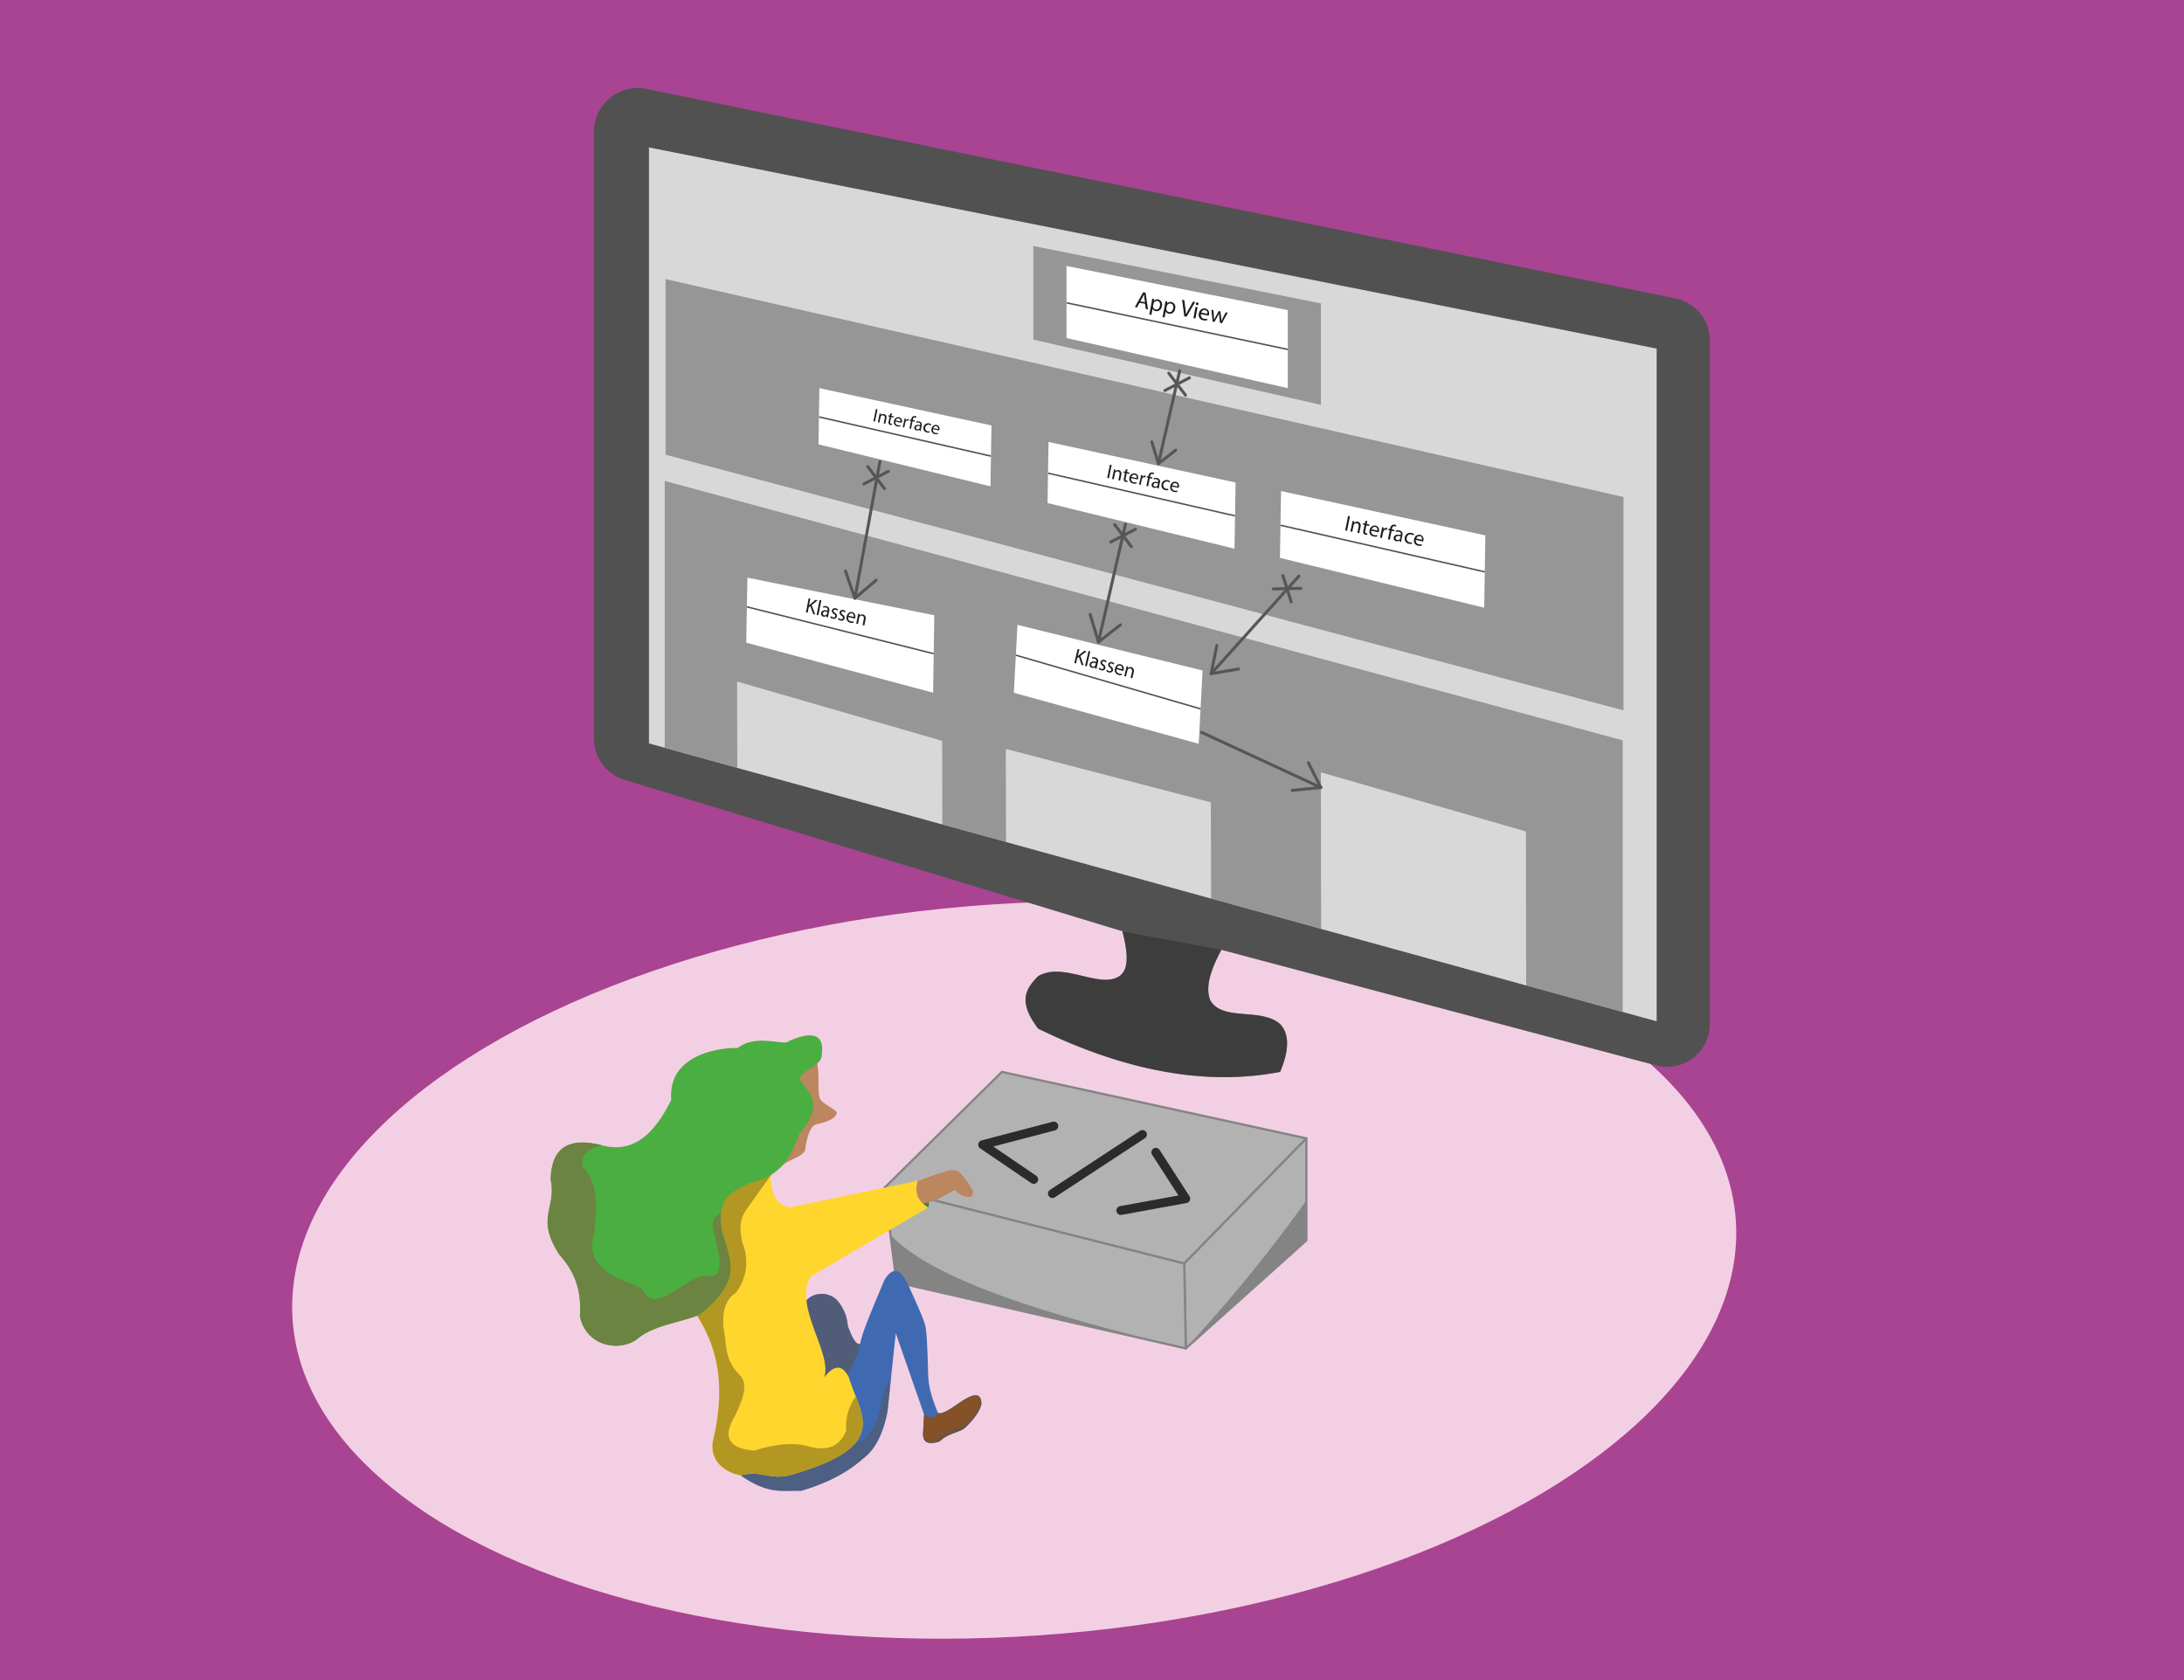 <svg xmlns="http://www.w3.org/2000/svg" viewBox="0 0 737.01 566.93"><g id="bf13927e-3c60-4022-ab3e-ee0659731e03" data-name="Layer 7"><rect width="737.01" height="566.93" fill="#a84492"/><ellipse cx="342.22" cy="428.59" rx="244.09" ry="123.57" transform="translate(-28.68 24.56) rotate(-3.95)" fill="#f3cfe4"/></g><g id="b094b443-a0f5-4ac4-860c-3691b66f94de" data-name="Layer 2"><path d="M577,114.85V345.52a14.47,14.47,0,0,1-18.18,14l-146.64-39c-3.58,6.66-5.62,12.72-3.66,17.21,4.45,7,16.93,2.16,23.48,7.83,3.33,3.53,2.93,9.14,0,16.14-25.15,4.86-52.44-.33-81.65-14.58-7.15-9.33-4-13.73,0-17.73,8.49-5,20.63,4.43,27.41,0,3.4-2.36,2.78-8.27,1-15.13l-168-51.1a14.59,14.59,0,0,1-10.33-14V44.43A14.75,14.75,0,0,1,218.11,30l347.29,70.7A14.47,14.47,0,0,1,577,114.85Z" fill="#515151"/><polygon points="559.05 117.63 559.05 344.64 547.6 341.48 515.02 332.49 445.82 313.41 408.7 303.18 339.5 284.09 318.01 278.17 248.81 259.08 224.32 252.33 219 250.86 219 49.74 559.05 117.63" fill="#d8d8d8"/><line x1="359.9" y1="100.85" x2="434.57" y2="115.91" fill="#515151" stroke="#515151" stroke-miterlimit="10" stroke-width="4"/></g><g id="e9ec0887-3588-4751-a1dd-9da3d19b9bd9" data-name="Layer 3"><polygon points="338.1 361.71 298.46 400.83 399.64 426.38 440.85 384.14 338.1 361.71" fill="#b3b2b2" stroke="#848484" stroke-linecap="round" stroke-linejoin="round" stroke-width="0.75"/><polygon points="400.16 455.03 399.64 426.38 440.85 384.14 440.85 418.56 400.16 455.03" fill="#b3b2b2" stroke="#848484" stroke-linecap="round" stroke-linejoin="round" stroke-width="0.75"/><polygon points="302.54 432.73 400.16 455.03 399.64 426.38 298.46 400.83 302.54 432.73" fill="#b3b2b2" stroke="#848484" stroke-linecap="round" stroke-linejoin="round" stroke-width="0.75"/><path d="M300.5,416.72c14.33,15.15,53.05,27.19,99.66,38.22l-97.62-22.3Z" fill="#848484"/><path d="M440.85,405.09a502.31,502.31,0,0,1-40.69,49.85l40.69-36.47Z" fill="#848484"/></g><g id="e7fd828e-505b-48b1-85c0-e87fdfc65e68" data-name="Layer 9"><polygon points="348.72 83.02 348.72 114.62 445.75 136.6 445.75 102.38 348.72 83.02" fill="#969696"/><polygon points="359.9 89.75 359.9 114.06 434.57 130.98 434.57 104.65 359.9 89.75" fill="#fff"/><polygon points="224.6 94.17 547.87 167.72 547.87 239.72 224.6 153.43 224.6 94.17" fill="#969696"/><polygon points="547.6 249.83 547.6 341.48 515.02 332.49 445.82 313.41 408.7 303.18 339.5 284.09 318.01 278.17 248.81 259.08 224.32 252.33 224.32 162.28 547.6 249.83" fill="#969696"/><path d="M384.54,102.19l-.86,1.56-.71-.13,2.8-5,.82.16.81,5.63-.73-.14-.25-1.77Zm1.84-.21-.23-1.62c0-.37-.07-.7-.09-1h0c-.14.3-.29.6-.45.91l-.81,1.43Z" fill="#1d1d1b"/><path d="M388.62,102c.09-.49.15-.88.2-1.25l.62.12-.09.66h0a1.51,1.51,0,0,1,1.49-.48,1.74,1.74,0,0,1,1.24,2.23A1.82,1.82,0,0,1,390,105a1.38,1.38,0,0,1-1.06-.82h0l-.39,2.07-.69-.13Zm.49,1.14a1.46,1.46,0,0,0,0,.29,1.08,1.08,0,0,0,.88,1c.73.14,1.27-.37,1.44-1.25s-.14-1.49-.87-1.62a1.12,1.12,0,0,0-1.21.66,1.69,1.69,0,0,0-.1.27Z" fill="#1d1d1b"/><path d="M393.09,102.87c.09-.49.15-.88.2-1.25l.63.12-.1.66h0a1.51,1.51,0,0,1,1.49-.48,1.76,1.76,0,0,1,1.25,2.24,1.83,1.83,0,0,1-2.12,1.71,1.35,1.35,0,0,1-1.06-.81h0l-.39,2.07-.68-.13Zm.49,1.14c0,.11,0,.2,0,.29a1.1,1.1,0,0,0,.89,1c.73.14,1.26-.38,1.43-1.25s-.14-1.49-.87-1.63a1.12,1.12,0,0,0-1.2.66,1.25,1.25,0,0,0-.1.27Z" fill="#1d1d1b"/><path d="M399.65,106.76l-.73-5.62.74.14L400,104c.1.76.17,1.44.2,2.09h0c.27-.58.61-1.21,1-1.85l1.39-2.45.73.13-2.89,4.94Z" fill="#1d1d1b"/><path d="M402.73,107.34l.71-3.8.69.13-.71,3.8Zm1.69-4.72a.42.42,0,0,1-.52.34.42.42,0,0,1-.34-.51.44.44,0,1,1,.86.17Z" fill="#1d1d1b"/><path d="M405.29,106a1.23,1.23,0,0,0,1,1.56,2.45,2.45,0,0,0,1.09,0l0,.52a3.28,3.28,0,0,1-1.31,0,1.8,1.8,0,0,1-1.51-2.27,1.88,1.88,0,0,1,2.17-1.72,1.64,1.64,0,0,1,1.23,2.09c0,.14-.06.25-.08.32Zm2.12-.12a1,1,0,0,0-.75-1.3,1.16,1.16,0,0,0-1.27.92Z" fill="#1d1d1b"/><path d="M409.5,104.68l.13,2q.06.66.06,1.26h0c.16-.37.37-.76.57-1.14l1-1.83.59.11.23,2c.05.48.09.9.1,1.3h0a11.74,11.74,0,0,1,.53-1.18l.9-1.81.68.13-1.94,3.57-.63-.12-.24-1.92c-.05-.45-.09-.85-.1-1.32h0a11,11,0,0,1-.58,1.19l-.95,1.69-.63-.11-.43-4Z" fill="#1d1d1b"/><line x1="359.94" y1="102.19" x2="434.57" y2="117.91" fill="none" stroke="#515151" stroke-miterlimit="10" stroke-width="0.5"/><polygon points="276.52 130.98 276.2 149.95 334.24 164.11 334.58 143.57 276.52 130.98" fill="#fff"/><path d="M296.12,138.14l-.85,4.12-.53-.11.85-4.12Z" fill="#1d1d1b"/><path d="M296.69,140.3c.06-.3.1-.56.14-.8l.47.09-.07.5h0a1.13,1.13,0,0,1,1.1-.35c.41.08,1,.46.78,1.47l-.36,1.77-.54-.11.35-1.71c.1-.48,0-.91-.5-1a.78.78,0,0,0-.84.4.75.75,0,0,0-.08.24l-.37,1.78-.54-.11Z" fill="#1d1d1b"/><path d="M301,139.48l-.17.85.77.16-.09.41-.77-.16-.33,1.59c-.07.37,0,.6.29.66a1.44,1.44,0,0,0,.32,0l-.06.41a1.47,1.47,0,0,1-.49,0,.72.72,0,0,1-.53-.35,1.06,1.06,0,0,1-.06-.81l.34-1.61-.46-.1.08-.41.46.1.15-.71Z" fill="#1d1d1b"/><path d="M302.18,142.24a1,1,0,0,0,.8,1.24,1.86,1.86,0,0,0,.85,0l0,.41a2.75,2.75,0,0,1-1,0,1.4,1.4,0,0,1-1.14-1.79,1.45,1.45,0,0,1,1.71-1.31,1.28,1.28,0,0,1,.94,1.64,1.35,1.35,0,0,1-.07.25Zm1.66-.06a.79.79,0,0,0-.57-1,.91.91,0,0,0-1,.71Z" fill="#1d1d1b"/><path d="M305.08,142.16c.07-.35.13-.65.16-.93l.47.09-.1.59h0a.91.91,0,0,1,.95-.48l.15,0-.1.51-.18-.05a.77.77,0,0,0-.87.54.84.84,0,0,0-.07.24l-.33,1.58-.53-.11Z" fill="#1d1d1b"/><path d="M306.9,144.65l.52-2.55L307,142l.08-.41.42.08,0-.14a1.46,1.46,0,0,1,.56-1,1.08,1.08,0,0,1,.78-.13,1.42,1.42,0,0,1,.44.18l-.16.4a.87.87,0,0,0-.33-.13c-.46-.1-.66.28-.75.73l0,.16.71.15-.08.41-.72-.15-.52,2.55Z" fill="#1d1d1b"/><path d="M310.27,145.34l0-.38h0a1.1,1.1,0,0,1-1,.25.85.85,0,0,1-.73-1c.14-.72.86-1,2-.74v-.06a.62.62,0,0,0-.53-.82,1.47,1.47,0,0,0-.81.06l-.05-.38a1.81,1.81,0,0,1,1-.06,1.07,1.07,0,0,1,.88,1.44l-.23,1.11a5.16,5.16,0,0,0-.1.72Zm.23-1.52c-.59-.13-1.27-.17-1.39.41a.49.49,0,0,0,.4.62.76.76,0,0,0,.81-.35.51.51,0,0,0,.07-.17Z" fill="#1d1d1b"/><path d="M313.7,145.94a2,2,0,0,1-.88,0,1.43,1.43,0,0,1-1.16-1.81,1.53,1.53,0,0,1,1.91-1.24,1.77,1.77,0,0,1,.71.3l-.2.4a1.35,1.35,0,0,0-.6-.27,1.14,1.14,0,0,0-.47,2.22,1.71,1.71,0,0,0,.69,0Z" fill="#1d1d1b"/><path d="M314.86,144.85a1,1,0,0,0,.8,1.24,1.86,1.86,0,0,0,.85,0l0,.41a2.75,2.75,0,0,1-1,0,1.4,1.4,0,0,1-1.14-1.79,1.45,1.45,0,0,1,1.71-1.31A1.27,1.27,0,0,1,317,145a1.64,1.64,0,0,1-.07.25Zm1.66-.06a.8.8,0,0,0-.57-1,.92.92,0,0,0-1,.71Z" fill="#1d1d1b"/><line x1="276.39" y1="140.69" x2="334.41" y2="153.92" fill="none" stroke="#515151" stroke-miterlimit="10" stroke-width="0.5"/><polygon points="353.84 149.13 353.5 169.75 416.59 185.15 416.96 162.82 353.84 149.13" fill="#fff"/><path d="M375.14,156.91l-.92,4.48-.58-.12.92-4.48Z" fill="#1d1d1b"/><path d="M375.76,159.26a8.55,8.55,0,0,0,.15-.88l.52.11-.08.54h0a1.2,1.2,0,0,1,1.18-.38c.45.09,1.09.5.86,1.6l-.4,1.92-.58-.12.38-1.85c.11-.52,0-1-.55-1.11a.85.85,0,0,0-.91.44,1,1,0,0,0-.09.26l-.4,1.94-.58-.12Z" fill="#1d1d1b"/><path d="M380.5,158.37l-.2.92.84.17-.09.45-.84-.17-.35,1.73c-.09.4,0,.65.31.72a1.65,1.65,0,0,0,.34,0l-.06.44a1.44,1.44,0,0,1-.53,0,.81.81,0,0,1-.59-.37,1.23,1.23,0,0,1-.05-.89l.36-1.75-.5-.11.09-.44.5.1.16-.77Z" fill="#1d1d1b"/><path d="M381.73,161.37a1.06,1.06,0,0,0,.88,1.35,2.18,2.18,0,0,0,.92,0l0,.44a2.63,2.63,0,0,1-1.12,0,1.53,1.53,0,0,1-1.25-2,1.6,1.6,0,0,1,1.87-1.42,1.4,1.4,0,0,1,1,1.79c0,.12-.06.21-.08.27Zm1.8-.06a.84.84,0,0,0-.61-1.12,1,1,0,0,0-1.1.76Z" fill="#1d1d1b"/><path d="M384.88,161.28c.08-.38.14-.71.18-1l.51.1-.11.64h0a1,1,0,0,1,1-.53.76.76,0,0,1,.16.06l-.11.55-.2-.06a.85.85,0,0,0-.94.59,1.73,1.73,0,0,0-.08.27l-.35,1.71-.58-.12Z" fill="#1d1d1b"/><path d="M386.86,164l.57-2.77-.45-.09.09-.45.45.1,0-.16a1.59,1.59,0,0,1,.61-1.05,1.14,1.14,0,0,1,.84-.13,1.29,1.29,0,0,1,.48.19l-.17.44a.81.81,0,0,0-.36-.15c-.5-.1-.71.31-.82.8l0,.17.78.16-.09.45-.78-.16-.57,2.77Z" fill="#1d1d1b"/><path d="M390.52,164.75l0-.42h0a1.22,1.22,0,0,1-1.08.27.93.93,0,0,1-.8-1.12c.16-.78.94-1.06,2.18-.8l0-.07a.68.68,0,0,0-.58-.89,1.66,1.66,0,0,0-.89.06l-.05-.41a2,2,0,0,1,1.11-.07,1.17,1.17,0,0,1,1,1.57l-.25,1.21a4.71,4.71,0,0,0-.11.78Zm.25-1.66c-.63-.15-1.38-.18-1.51.44a.53.53,0,0,0,.44.67.81.81,0,0,0,.89-.37.67.67,0,0,0,.07-.18Z" fill="#1d1d1b"/><path d="M394.26,165.39a2.13,2.13,0,0,1-1,0,1.57,1.57,0,0,1-1.27-2,1.69,1.69,0,0,1,2.09-1.36,1.85,1.85,0,0,1,.77.34l-.22.42a1.36,1.36,0,0,0-.65-.29,1.24,1.24,0,0,0-.52,2.42,1.79,1.79,0,0,0,.75,0Z" fill="#1d1d1b"/><path d="M395.52,164.21a1,1,0,0,0,.87,1.34,2.05,2.05,0,0,0,.92,0l0,.44a2.76,2.76,0,0,1-1.11,0,1.53,1.53,0,0,1-1.25-2,1.59,1.59,0,0,1,1.86-1.42,1.38,1.38,0,0,1,1,1.79c0,.12-.06.21-.07.26Zm1.8-.07a.85.85,0,0,0-.62-1.11,1,1,0,0,0-1.09.76Z" fill="#1d1d1b"/><line x1="353.7" y1="159.68" x2="416.77" y2="174.07" fill="none" stroke="#515151" stroke-miterlimit="10" stroke-width="0.5"/><polygon points="343.35 210.86 342.13 233.77 404.51 250.98 405.83 226.25 343.35 210.86" fill="#fff"/><polygon points="318.01 278.17 248.81 259.08 248.74 229.98 317.93 249.99 318.01 278.17" fill="#d8d8d8"/><polygon points="408.7 303.18 339.5 284.09 339.42 252.72 408.62 270.74 408.7 303.18" fill="#d8d8d8"/><polygon points="515.02 332.49 445.82 313.41 445.74 260.62 514.94 280.57 515.02 332.49" fill="#d8d8d8"/><path d="M363.67,219l.57.15-.53,2.28h0c.16-.16.31-.29.46-.42l1.77-1.41.71.19-2.07,1.58,1.09,3.18-.68-.18-.91-2.71-.55.4-.42,1.81-.57-.16Z" fill="#1d1d1b"/><path d="M367.34,219.68l.58.15-1.17,5-.58-.15Z" fill="#1d1d1b"/><path d="M369.49,225.54l.05-.44h0a1.19,1.19,0,0,1-1.09.24,1,1,0,0,1-.74-1.23c.19-.82,1-1.09,2.21-.76v-.06a.72.72,0,0,0-.54-1,1.46,1.46,0,0,0-.88,0l0-.44a2,2,0,0,1,1.12,0,1.25,1.25,0,0,1,.88,1.71l-.3,1.27a6,6,0,0,0-.14.83Zm.32-1.75c-.63-.19-1.37-.26-1.53.4a.57.57,0,0,0,.41.74.79.79,0,0,0,.9-.37.48.48,0,0,0,.08-.18Z" fill="#1d1d1b"/><path d="M371,225.26a1.42,1.42,0,0,0,.7.45c.42.12.67-.06.74-.34s-.06-.5-.45-.78-.71-.78-.61-1.18a1,1,0,0,1,1.33-.71,1.64,1.64,0,0,1,.73.42l-.25.41a1.32,1.32,0,0,0-.6-.37.48.48,0,0,0-.64.32c-.07.28.09.46.47.74a1.14,1.14,0,0,1,.59,1.25c-.14.59-.67.9-1.43.7a1.89,1.89,0,0,1-.84-.47Z" fill="#1d1d1b"/><path d="M373.57,226a1.67,1.67,0,0,0,.71.45c.42.11.67-.06.74-.34s-.06-.5-.45-.78-.71-.78-.61-1.19a1,1,0,0,1,1.33-.7,1.55,1.55,0,0,1,.73.42l-.25.41a1.24,1.24,0,0,0-.6-.37.48.48,0,0,0-.65.32c-.06.28.1.46.47.73s.72.75.6,1.25-.67.9-1.43.7a1.8,1.8,0,0,1-.84-.47Z" fill="#1d1d1b"/><path d="M376.81,225.81a1.11,1.11,0,0,0,.81,1.46,1.78,1.78,0,0,0,.92.06v.47a2.34,2.34,0,0,1-1.11-.07,1.63,1.63,0,0,1-1.16-2.13c.24-1,1-1.68,1.92-1.43a1.5,1.5,0,0,1,.94,2,2.35,2.35,0,0,1-.09.28Zm1.8,0a.92.92,0,0,0-.57-1.22c-.58-.16-1,.35-1.12.77Z" fill="#1d1d1b"/><path d="M380,225.71c.08-.35.14-.64.19-.93l.51.14-.1.57h0a1.15,1.15,0,0,1,1.2-.35c.44.11,1.06.58.78,1.74l-.47,2-.58-.16.46-1.95c.13-.55,0-1.06-.5-1.2a.83.83,0,0,0-.93.42.91.91,0,0,0-.1.28l-.48,2-.58-.16Z" fill="#1d1d1b"/><line x1="342.76" y1="221.08" x2="405.17" y2="239.21" fill="none" stroke="#515151" stroke-miterlimit="10" stroke-width="0.5"/><polygon points="252.22 194.93 251.82 216.87 314.88 233.75 315.29 207.62 252.22 194.93" fill="#fff"/><path d="M272.89,201.88l.57.13-.45,2.3h0l.45-.43,1.72-1.47.72.16-2,1.65,1.21,3.14-.68-.15-1-2.68-.53.43-.35,1.81-.58-.13Z" fill="#1d1d1b"/><path d="M276.58,202.45l.59.14-1,5-.58-.13Z" fill="#1d1d1b"/><path d="M278.94,208.23l0-.44h0a1.16,1.16,0,0,1-1.08.29,1,1,0,0,1-.79-1.2c.16-.83.94-1.13,2.18-.84V206a.72.72,0,0,0-.57-1,1.57,1.57,0,0,0-.89.07l-.05-.44a1.89,1.89,0,0,1,1.12-.07,1.25,1.25,0,0,1,.94,1.68l-.25,1.28a5.59,5.59,0,0,0-.11.83Zm.26-1.76c-.64-.16-1.38-.21-1.51.46a.56.56,0,0,0,.43.72.8.8,0,0,0,.89-.4.73.73,0,0,0,.07-.19Z" fill="#1d1d1b"/><path d="M280.41,207.9a1.5,1.5,0,0,0,.72.42c.43.1.67-.08.73-.37s-.08-.49-.48-.76-.74-.75-.66-1.16a1,1,0,0,1,1.31-.75,1.57,1.57,0,0,1,.75.39l-.24.42a1.23,1.23,0,0,0-.62-.35.48.48,0,0,0-.63.34c-.05.29.12.46.5.72s.74.72.64,1.23-.64.92-1.4.75a1.89,1.89,0,0,1-.86-.44Z" fill="#1d1d1b"/><path d="M283,208.5a1.58,1.58,0,0,0,.72.42c.43.1.67-.09.73-.37s-.08-.5-.48-.76-.74-.75-.66-1.16a1,1,0,0,1,1.31-.76,1.66,1.66,0,0,1,.75.4l-.24.41a1.31,1.31,0,0,0-.62-.34.47.47,0,0,0-.62.34c-.06.28.11.46.49.72s.74.71.64,1.22a1,1,0,0,1-1.4.76,1.89,1.89,0,0,1-.86-.44Z" fill="#1d1d1b"/><path d="M286.27,208.22a1.11,1.11,0,0,0,.86,1.44,2,2,0,0,0,.93,0v.47a2.51,2.51,0,0,1-1.11,0,1.63,1.63,0,0,1-1.24-2.08c.2-1,.93-1.71,1.87-1.5a1.5,1.5,0,0,1,1,1.91c0,.13-.06.22-.08.29Zm1.8-.05a.93.93,0,0,0-.62-1.2c-.59-.13-1,.39-1.09.81Z" fill="#1d1d1b"/><path d="M289.44,208c.07-.35.12-.65.16-.93l.52.11-.08.58h0a1.17,1.17,0,0,1,1.19-.4c.45.1,1.08.54.85,1.71l-.4,2-.59-.13.39-2c.11-.55,0-1.05-.54-1.18a.83.83,0,0,0-.91.46.91.91,0,0,0-.1.28l-.4,2.06-.59-.14Z" fill="#1d1d1b"/><line x1="252.07" y1="204.78" x2="315.11" y2="220.59" fill="none" stroke="#515151" stroke-miterlimit="10" stroke-width="0.5"/><polygon points="432.3 165.71 431.92 188.25 500.86 205.07 501.26 180.67 432.3 165.71" fill="#fff"/><path d="M455.57,174.22l-1,4.89-.63-.13,1-4.89Z" fill="#1d1d1b"/><path d="M456.24,176.79c.07-.37.13-.67.17-1l.56.11-.08.59h0a1.33,1.33,0,0,1,1.3-.43c.49.1,1.18.55.94,1.76l-.44,2.1-.63-.14.41-2c.12-.57,0-1.08-.6-1.21a.93.93,0,0,0-1,.48,1,1,0,0,0-.1.29l-.44,2.11-.64-.13Z" fill="#1d1d1b"/><path d="M461.42,175.81l-.21,1,.91.18-.1.49-.91-.19-.39,1.9c-.09.43,0,.71.34.78a1.39,1.39,0,0,0,.38,0l-.07.49a1.78,1.78,0,0,1-.59,0,.89.89,0,0,1-.63-.41,1.28,1.28,0,0,1-.06-1l.39-1.92-.54-.11.1-.48.54.11.18-.84Z" fill="#1d1d1b"/><path d="M462.77,179.09a1.14,1.14,0,0,0,1,1.47,2.47,2.47,0,0,0,1,0l0,.48a3,3,0,0,1-1.22,0,1.66,1.66,0,0,1-1.36-2.12,1.74,1.74,0,0,1,2-1.56,1.52,1.52,0,0,1,1.11,2c0,.13-.06.22-.08.29Zm2-.07a.93.93,0,0,0-.68-1.22,1.07,1.07,0,0,0-1.19.83Z" fill="#1d1d1b"/><path d="M466.21,179c.08-.42.15-.77.2-1.1l.56.11-.12.7h0a1.07,1.07,0,0,1,1.13-.57.67.67,0,0,1,.17.06l-.12.6-.21-.06a.92.92,0,0,0-1,.64,2.46,2.46,0,0,0-.09.29l-.39,1.88-.63-.13Z" fill="#1d1d1b"/><path d="M468.37,182l.62-3-.49-.11.1-.48.49.1,0-.17a1.67,1.67,0,0,1,.66-1.14,1.21,1.21,0,0,1,.92-.15,1.39,1.39,0,0,1,.53.21l-.19.48a1,1,0,0,0-.39-.17c-.55-.11-.79.34-.9.88l0,.19.86.17-.1.49-.86-.17-.62,3Z" fill="#1d1d1b"/><path d="M472.37,182.78l0-.46h0a1.3,1.3,0,0,1-1.18.3,1,1,0,0,1-.87-1.23c.18-.85,1-1.16,2.38-.87l0-.07a.74.74,0,0,0-.63-1,1.75,1.75,0,0,0-1,.07l-.06-.45a2.15,2.15,0,0,1,1.22-.07,1.27,1.27,0,0,1,1,1.71l-.27,1.31a6.08,6.08,0,0,0-.12.86Zm.28-1.81c-.7-.16-1.51-.2-1.65.48a.57.57,0,0,0,.47.73.87.87,0,0,0,1-.41.5.5,0,0,0,.08-.2Z" fill="#1d1d1b"/><path d="M476.46,183.48a2.24,2.24,0,0,1-1,0,1.7,1.7,0,0,1-1.38-2.16,1.81,1.81,0,0,1,2.27-1.47,2.13,2.13,0,0,1,.85.36l-.25.46a1.68,1.68,0,0,0-.71-.32,1.24,1.24,0,0,0-1.51,1.08,1.22,1.22,0,0,0,.95,1.56,1.82,1.82,0,0,0,.82,0Z" fill="#1d1d1b"/><path d="M477.83,182.19a1.15,1.15,0,0,0,.95,1.47,2.47,2.47,0,0,0,1,0l0,.48a3.12,3.12,0,0,1-1.22,0,1.67,1.67,0,0,1-1.36-2.13,1.75,1.75,0,0,1,2-1.56,1.52,1.52,0,0,1,1.11,2,1.58,1.58,0,0,1-.08.29Zm2-.07a.93.93,0,0,0-.68-1.22,1.07,1.07,0,0,0-1.19.83Z" fill="#1d1d1b"/><line x1="432.14" y1="177.25" x2="501.06" y2="192.97" fill="none" stroke="#515151" stroke-miterlimit="10" stroke-width="0.5"/><polyline points="367.87 207.32 370.68 216.64 378.08 210.86" fill="none" stroke="#575656" stroke-linecap="round" stroke-linejoin="round"/><line x1="379.8" y1="176.9" x2="370.68" y2="216.64" fill="none" stroke="#575656" stroke-linecap="round" stroke-miterlimit="10"/><polyline points="388.69 149.11 390.91 156.46 396.75 151.9" fill="none" stroke="#575656" stroke-linecap="round" stroke-linejoin="round"/><line x1="398.1" y1="125.09" x2="390.91" y2="156.46" fill="none" stroke="#575656" stroke-linecap="round" stroke-miterlimit="10"/><polyline points="436.05 266.71 445.74 265.75 441.5 257.37" fill="none" stroke="#575656" stroke-linecap="round" stroke-linejoin="round"/><line x1="405.51" y1="247.14" x2="445.74" y2="265.75" fill="none" stroke="#575656" stroke-linecap="round" stroke-miterlimit="10"/><polyline points="410.64 217.8 408.7 227.34 417.96 225.75" fill="none" stroke="#575656" stroke-linecap="round" stroke-linejoin="round"/><line x1="438.35" y1="194.38" x2="408.7" y2="227.34" fill="none" stroke="#575656" stroke-linecap="round" stroke-miterlimit="10"/><polyline points="285.3 192.68 288.49 201.88 295.65 195.79" fill="none" stroke="#575656" stroke-linecap="round" stroke-linejoin="round"/><line x1="296.94" y1="155.75" x2="288.49" y2="201.88" fill="none" stroke="#575656" stroke-linecap="round" stroke-miterlimit="10"/><line x1="394.41" y1="125.92" x2="400.06" y2="133.35" fill="none" stroke="#575656" stroke-linecap="round" stroke-miterlimit="10"/><line x1="401.38" y1="127.5" x2="393.09" y2="131.78" fill="none" stroke="#575656" stroke-linecap="round" stroke-miterlimit="10"/><line x1="376.15" y1="177.04" x2="381.8" y2="184.47" fill="none" stroke="#575656" stroke-linecap="round" stroke-miterlimit="10"/><line x1="432.92" y1="194.19" x2="435.73" y2="203.09" fill="none" stroke="#575656" stroke-linecap="round" stroke-miterlimit="10"/><line x1="383.13" y1="178.61" x2="374.83" y2="182.89" fill="none" stroke="#575656" stroke-linecap="round" stroke-miterlimit="10"/><line x1="438.99" y1="198.55" x2="429.66" y2="198.74" fill="none" stroke="#575656" stroke-linecap="round" stroke-miterlimit="10"/><line x1="292.83" y1="157.46" x2="298.47" y2="164.89" fill="none" stroke="#575656" stroke-linecap="round" stroke-miterlimit="10"/><line x1="299.8" y1="159.04" x2="291.5" y2="163.31" fill="none" stroke="#575656" stroke-linecap="round" stroke-miterlimit="10"/></g><g id="b828cbbe-9384-4e8b-8a71-8f5ff9c7bf90" data-name="Layer 4"><path d="M331.14,473.86c-.6,2.51-2.55,5.08-5.21,7.66-1.71,1.89-5.54,1.74-8.87,4.87-3.15,1-4.86.57-5.39-1.14a5,5,0,0,1-.17-1.81l.35-6.09-9.57-27.48-1.65,15.62-1.13,10.82c-1.35,6.77-3.72,12.43-8.17,15.82-5.65,5.06-12.81,8.55-21,10.95-6.25-.25-11.14,1.56-21.22-5.82l.19-.44,18.91-46.75,2.12-5.23c.28-3.51,1.25-6,3.12-7.13a7.32,7.32,0,0,1,9,1,14.67,14.67,0,0,1,3.65,8.69c1.39,3.92,2.78,6.49,4.18,6.09.59-3.88,4.71-13.22,8.17-21.56,2.81-4.63,5.33-3.69,7.65.86,4.77,10.29,6,13.57,6.26,15.13.41,2.24.67,8.67.87,16.17.22,4.82,1.55,8.39,3.29,12.7,1.84.75,5.83-2.7,9.22-4.7,3-1.73,4.54-1.61,5.13-.18A4.67,4.67,0,0,1,331.14,473.86Z" fill="#3f6ab1"/><path d="M331.14,473.86c-.6,2.51-2.55,5.08-5.21,7.66-1.71,1.89-5.54,1.74-8.87,4.87-3.15,1-4.86.57-5.39-1.14a5,5,0,0,1-.17-1.81l.35-6.09c2.16,1.22,3.81,1.25,4.68-.52,1.84.75,5.83-2.7,9.22-4.7,3-1.73,4.54-1.61,5.13-.18A4.67,4.67,0,0,1,331.14,473.86Z" fill="#855126"/><path d="M290.29,453.53c-1.14,5.91-4.69,10.13-4.48,12.49l-6.05,2.37-11.58-18.32,2.12-5.23c.28-3.51,1.25-6,3.12-7.13a7.32,7.32,0,0,1,9,1,14.67,14.67,0,0,1,3.65,8.69C287.5,451.35,288.89,453.93,290.29,453.53Z" fill="#5d5454" opacity="0.6"/><path d="M300.63,465.49l-1.13,10.82c-1.35,6.77-3.72,12.43-8.17,15.82-5.65,5.06-12.81,8.55-21,10.95-6.26-.25-11.14,1.56-21.22-5.81l.18-.45,30-8.27c5-.79,11.23-1.12,12.71-3.34,2.75-2.76,4.53-6.55,5.34-11.34C298.09,468.86,299.37,467.23,300.63,465.49Z" fill="#5d5454" opacity="0.5"/><path d="M313,404.66a2.87,2.87,0,0,1,.2,2.8l-3-.29,1.37-2.51Z" fill="#378735"/><path d="M310,406.33c7.3-.59,11.72-5.48,12.51-4.5,1.82,1.75,3.62,2.35,5.42,1.89.74-1,.37-2.13-.46-3.26a22.08,22.08,0,0,0-3.91-5.09,5.35,5.35,0,0,0-4.6,0l-4.66,1.5-7.43,2.68Z" fill="#bc865e"/><path d="M288.79,471.23c3.88,9.85,6.48,18.49-22.5,26.63-6.78,1.56-9.46-1.85-16.34,0-4.53-.87-10.47-4.15-9.39-11.47,4.69-19.33,1.24-32.34-5.56-42.77l-5.56-31.29,26.92-19.77,4.34-3.19c-.24,1.62-.42,3.19-.54,4.69a21,21,0,0,0,.7,8.27,7.44,7.44,0,0,0,5.43,5.12l43.46-9c-1.33,3.93,0,6.89,3.49,9l-39.64,23.3c-6.09,9.74,7.47,26.08,4.52,34.08,3-3.91,5.89-4.9,8.35,0C287.11,467,288,469.16,288.79,471.23Z" fill="#ffd62d"/><path d="M266.29,497.86c-6.78,1.56-9.46-1.85-16.34,0-4.53-.87-10.47-4.15-9.39-11.47,4.69-19.33,1.24-32.34-5.56-42.77l-5.56-31.29,26.92-19.77,3-.06.82,1.56c-.23,3.15-.1-2.18.7.09,1.17.32,1.08-.17-7.19,11.47-2.78,3.91-5,6-3.07,14a16.9,16.9,0,0,1-2.35,16.69c-3.61,2.3-4.47,6.5-4.16,11.47,1.29,6.31.12,11,5.86,16.56,2.61,3.29.46,8.41-2.08,13.69-4.12,6.9-2,10.76,6.64,11.48,6.31-2,12.16-2.81,17.35-1.7,7.87,2.43,11.71-.17,13.69-5.09a17.19,17.19,0,0,1,3.24-11.5C292.67,481.08,295.27,489.72,266.29,497.86Z" fill="#b39723"/><path d="M331.14,473.87c-.6,2.5-2.55,5.06-5.22,7.65-1.7,1.9-5.52,1.74-8.86,4.87-3.15,1-4.87.57-5.39-1.13A3.23,3.23,0,0,1,313,486c.76.58,2.14.07,2.94,0,.93-.49,1.21-1.3,1.7-1.56a14.4,14.4,0,0,1,6.32-3c1.3-.19,2.31-1.93,3.52-2.84a7.66,7.66,0,0,0,2.51-3.36l.9-3.29A4.87,4.87,0,0,1,331.14,473.87Z" fill="#5d5454" opacity="0.5"/></g><g id="b1a6e7e2-4896-457f-b53a-caa66e4b220e" data-name="Layer 6"><polyline points="355.61 379.99 331.62 386.27 348.83 397.98" fill="none" stroke="#2b2b2b" stroke-linecap="round" stroke-linejoin="round" stroke-width="3"/><polyline points="390.04 388.83 400.14 404.48 378.24 408.48" fill="none" stroke="#2b2b2b" stroke-linecap="round" stroke-linejoin="round" stroke-width="3"/><line x1="385.54" y1="382.83" x2="355.15" y2="402.77" fill="none" stroke="#2b2b2b" stroke-linecap="round" stroke-linejoin="round" stroke-width="3"/><path d="M432,361.71c-25.15,4.86-52.44-.33-81.65-14.58-7.15-9.33-4-13.73,0-17.73,8.49-5,20.63,4.43,27.41,0,3.4-2.36,2.78-8.27,1-15.13l33.38,6.26c-3.58,6.66-5.62,12.72-3.66,17.21,4.45,7,16.93,2.16,23.48,7.83C435.31,349.1,434.91,354.71,432,361.71Z" fill="#2b2b2b" opacity="0.5"/></g><g id="a75bf354-7349-4cc4-abb3-df088745c19e" data-name="Layer 5"><path d="M282.37,375.73c.53-1.14-5.56-3.39-5.82-5.39-.83-2.7.43-10.41-1.65-14.26L254,365.9,258.82,390l5.37,3.12c2.27-2,7.18-2.8,7.58-5.46.5-4.12,1.78-7.87,3.74-8.26C280,378.39,282,377.15,282.37,375.73Z" fill="#bc865e"/><path d="M277.33,355.73c.12,3.66-4.82,4.43-7.3,7.75-.39,3.6,10.31,6.86-.27,19.11-2.76,7.08-5.46,14.2-16.94,16.69-4,2.26-8.7,3.49-9.51,10a21.41,21.41,0,0,0,.12,5.42c2.52,10.28,8.06,16.56-7.37,28.94-6.17,2.59-15.28,3.55-20.53,7.83-5.88,4.95-17.64,3.22-19.83-7.31.72-9.76-2.49-15.78-7-20.86-8.08-12.65-.78-15.39-2.87-25.29.31-11.71,7.07-14,17.07-11.59l.41.1c10.61,2.8,17.68-4.16,23.21-15.38-1.3-16.3,18.65-17.75,22.43-17.47,6.26-5.09,16-.53,17.21-2.35C274.24,347.78,278.17,349,277.33,355.73Z" fill="#4bae40"/><path d="M236.06,443.62c-6.17,2.59-15.28,3.55-20.53,7.83-5.88,4.95-17.64,3.22-19.83-7.31.72-9.76-2.49-15.78-7-20.86-8.08-12.65-.78-15.39-2.87-25.29.31-11.71,7.07-14,17.07-11.59-4.62,1.38-7.16,3.68-6.28,7.5,5.21,4.87,4.95,13.36,3.82,22.42-1.77,5.82,0,10.84,7.3,14.61,3.13,2,8.75,2.55,10.08,5.69,3.87,6.25,14.61-6.39,20.7-6.21,6.46,1.53,4.29-7,2.08-15.65-.58-2.88.77-4.41,2.75-5.5a21.41,21.41,0,0,0,.12,5.42C246,425,251.49,431.24,236.06,443.62Z" fill="#6b8441"/></g></svg>